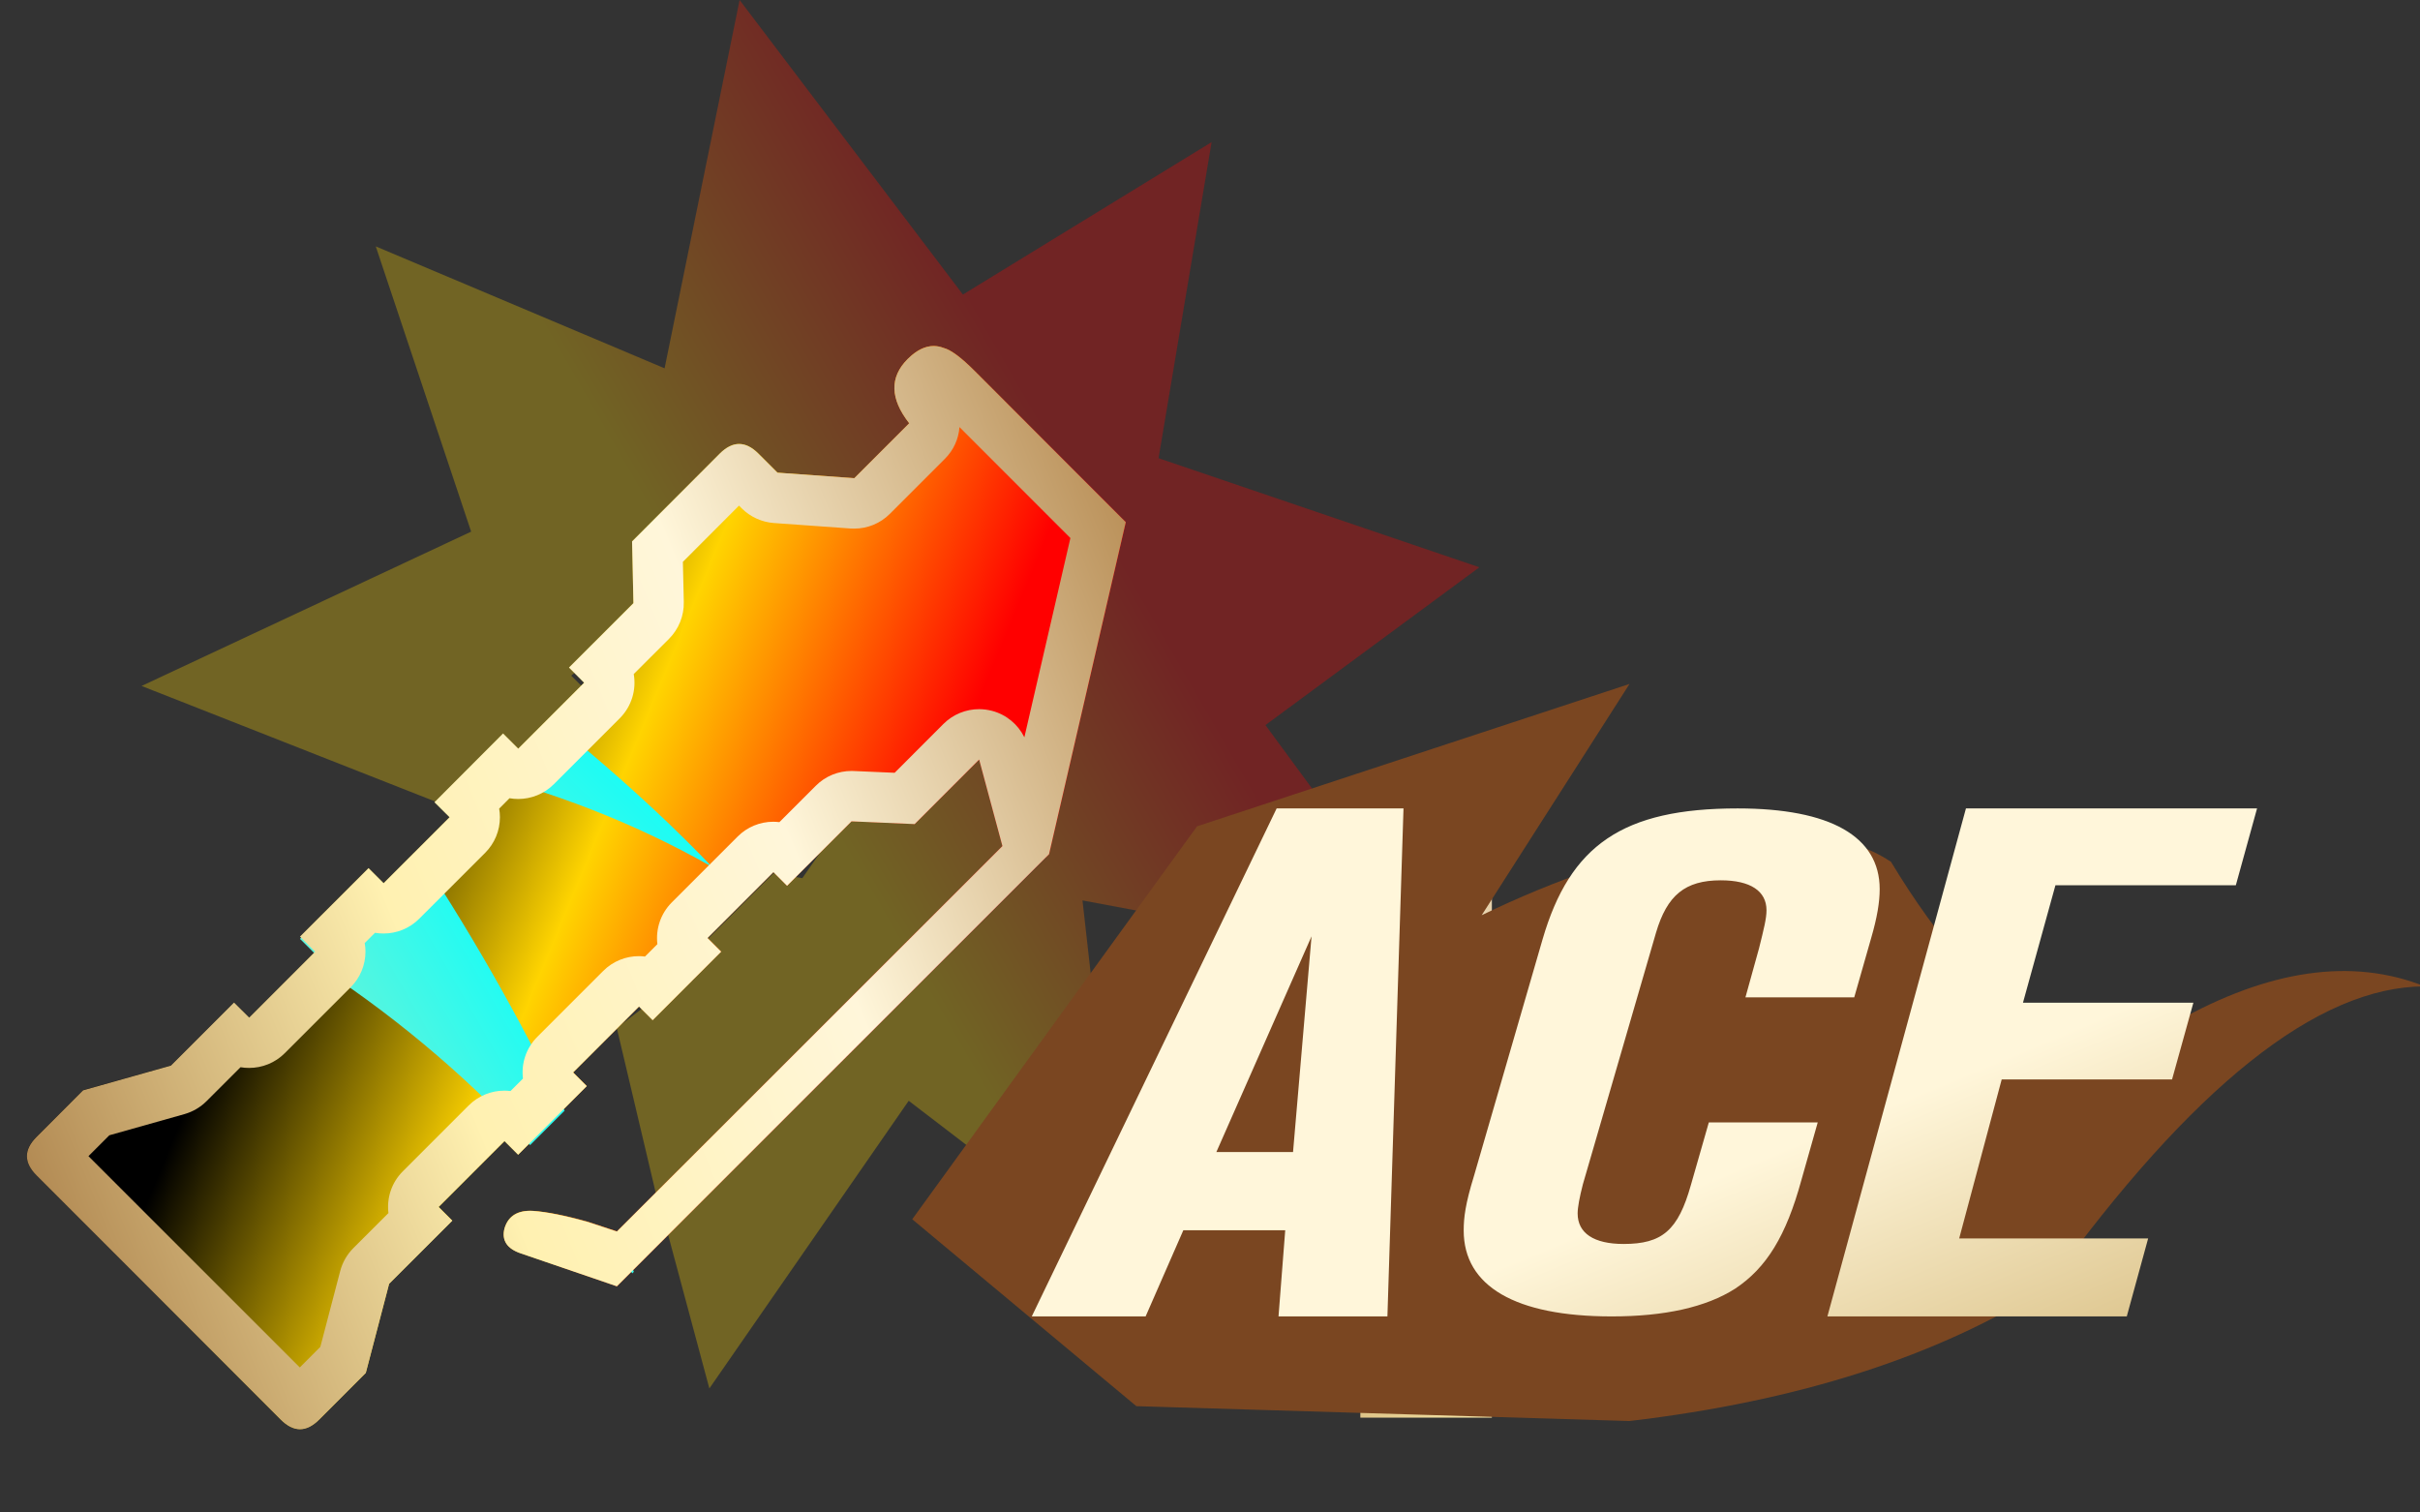 <?xml version="1.0" encoding="utf-8"?>
<!-- Generator: Adobe Illustrator 16.0.0, SVG Export Plug-In . SVG Version: 6.00 Build 0)  -->
<!DOCTYPE svg PUBLIC "-//W3C//DTD SVG 1.1//EN" "http://www.w3.org/Graphics/SVG/1.1/DTD/svg11.dtd">
<svg version="1.1" id="图层_1" xmlns="http://www.w3.org/2000/svg" xmlns:xlink="http://www.w3.org/1999/xlink" x="0px" y="0px"
	 width="48px" height="30px" viewBox="0 0 48 30" enable-background="new 0 0 48 30" xml:space="preserve">
<rect x="0" y="0" width="48" height="30" fill="#333333" stroke="none"/>
<rect y="0.682" fill="none" width="30.875" height="29.659"/>
<linearGradient id="SVGID_1_" gradientUnits="userSpaceOnUse" x1="6.268" y1="19.599" x2="27.189" y2="7.52">
	<stop  offset="0.433" style="stop-color:#FFD400"/>
	<stop  offset="0.749" style="stop-color:#FF0000"/>
</linearGradient>
<path fill="url(#SVGID_1_)" fill-opacity="0.302" d="M25.1,14.382l3.543,4.822l-7.172-1.344l0.814,7.238l-4.261-3.264L14.07,27.54
	l-0.818-3.047l7.5-7.484l1.51-6.721l-2.876-2.763c-0.271-0.272-0.479-0.426-0.626-0.462c-0.235-0.091-0.473-0.019-0.708,0.217
	c-0.363,0.363-0.104,0.717,0.276,1.207l-1.338,1.16l-1.523-0.11l-0.381-0.38c-0.254-0.254-0.508-0.255-0.762-0.001l-1.375,1.912
	l-0.215,1.121l-1.404,1.213l0.299,0.299l-1.307,1.306l-0.299-0.298l-0.518,0.517l-0.344,0.409L8.892,16l-6.084-2.394l6.537-3.061
	L7.453,4.887l5.729,2.418L14.67,0l4.429,5.842l4.933-3.023L22.98,9.088l6.363,2.164L25.1,14.382z M19.93,16.938l-6.885,6.885
	l-0.812-3.436l0.795-0.604l0.714-0.336l0.381-0.477l-0.095-0.334l1.312-1.314l0.574,0.096l0.883-1.265l1.391,0.097l1.328-1.289
	L19.93,16.938z"/>
<linearGradient id="SVGID_2_" gradientUnits="userSpaceOnUse" x1="-824.205" y1="-6.69" x2="-825.204" y2="-5.691" gradientTransform="matrix(7.24 7.24 -17.282 17.282 5876.771 6095.295)">
	<stop  offset="0.251" style="stop-color:#FF0000"/>
	<stop  offset="0.567" style="stop-color:#FFD400"/>
	<stop  offset="0.857" style="stop-color:#000000"/>
</linearGradient>
<path fill="url(#SVGID_2_)" d="M19.884,16.78l-0.462-1.714l-1.279,1.278l-1.252-0.055l-1.279,1.279l-0.271-0.271l-1.307,1.307
	l0.271,0.271l-1.359,1.359l-0.271-0.27l-1.307,1.307l0.271,0.27l-1.361,1.361l-0.271-0.27L8.699,23.94l0.271,0.27l-1.253,1.252
	l-0.463,1.768L6.33,28.155c-0.254,0.254-0.508,0.254-0.762,0l-4.844-4.844c-0.254-0.254-0.256-0.508,0-0.764l0.924-0.924l1.742-0.49
	l1.252-1.252l0.301,0.299l1.307-1.307l-0.3-0.299l1.36-1.359l0.299,0.301l1.308-1.309l-0.3-0.298l1.361-1.362l0.301,0.3l1.307-1.307
	l-0.3-0.3l1.278-1.278l-0.027-1.225l1.742-1.743c0.254-0.253,0.508-0.252,0.762,0.001l0.38,0.38l1.524,0.109l1.089-1.089
	c-0.382-0.489-0.392-0.914-0.029-1.276c0.236-0.236,0.474-0.31,0.709-0.219c0.146,0.036,0.354,0.191,0.625,0.463l2.992,2.993
	l-1.522,6.585l-8.572,8.572l-1.905-0.654c-0.272-0.09-0.382-0.254-0.326-0.488c0.071-0.254,0.263-0.373,0.57-0.354
	c0.272,0.018,0.636,0.09,1.088,0.217l0.573,0.189L19.884,16.78z"/>
<linearGradient id="SVGID_3_" gradientUnits="userSpaceOnUse" x1="-6.18" y1="28.683" x2="11.471" y2="18.514">
	<stop  offset="0.35" style="stop-color:#FFE3A0"/>
	<stop  offset="1" style="stop-color:#00FFFF"/>
</linearGradient>
<path fill="url(#SVGID_3_)" d="M8.279,16.894l-0.67,0.67l-0.299-0.301l-1.36,1.359l0.3,0.299l-0.122,0.123
	c1.55,0.992,3.032,2.205,4.386,3.67l0.685-0.684C10.498,20.579,9.533,18.784,8.279,16.894z"/>
<linearGradient id="SVGID_4_" gradientUnits="userSpaceOnUse" x1="-3.297" y1="33.748" x2="14.384" y2="23.562">
	<stop  offset="0.35" style="stop-color:#FFE3A0"/>
	<stop  offset="1" style="stop-color:#00FFFF"/>
</linearGradient>
<path fill="url(#SVGID_4_)" d="M12.236,24.472l-0.341-0.111c0.22,0.291,0.436,0.588,0.646,0.896l0.031-0.031
	c-0.055-0.15-0.155-0.418-0.304-0.787L12.236,24.472z"/>
<linearGradient id="SVGID_5_" gradientUnits="userSpaceOnUse" x1="10.03" y1="25.996" x2="25.678" y2="16.981" gradientTransform="matrix(0.96 -0.281 0.281 0.96 -15.863 5.215)">
	<stop  offset="0.178" style="stop-color:#FFE3A0"/>
	<stop  offset="1" style="stop-color:#00FFFF"/>
</linearGradient>
<path fill="url(#SVGID_5_)" d="M9.979,14.594l-0.69,0.692c1.63,0.401,3.258,1.014,4.828,1.904c0,0-1.205-1.312-3.214-2.918
	l-0.623,0.623L9.979,14.594z"/>
<g>
	<linearGradient id="SVGID_6_" gradientUnits="userSpaceOnUse" x1="23.421" y1="13.021" x2="0.317" y2="22.481">
		<stop  offset="0" style="stop-color:#BB925B"/>
		<stop  offset="0.343" style="stop-color:#FFF6DA"/>
		<stop  offset="0.657" style="stop-color:#FFF1B1"/>
		<stop  offset="1" style="stop-color:#B38B54"/>
	</linearGradient>
	<path fill="url(#SVGID_6_)" d="M19.031,8.471l2.2,2.201l-0.913,3.952c-0.126-0.256-0.357-0.449-0.639-0.524
		c-0.085-0.022-0.172-0.034-0.258-0.034c-0.262,0-0.518,0.103-0.708,0.293l-0.968,0.969l-0.812-0.035
		c-0.015,0-0.029-0.001-0.044-0.001c-0.265,0-0.52,0.104-0.707,0.293l-0.723,0.722c-0.039-0.004-0.079-0.008-0.119-0.008h-0.001
		c-0.266,0-0.52,0.105-0.707,0.293l-1.307,1.307c-0.226,0.227-0.321,0.533-0.286,0.828l-0.246,0.246
		c-0.04-0.006-0.08-0.008-0.121-0.008c-0.256,0-0.512,0.098-0.707,0.293l-1.307,1.307c-0.227,0.227-0.321,0.535-0.285,0.828
		l-0.248,0.248c-0.04-0.006-0.08-0.008-0.121-0.008c-0.256,0-0.512,0.098-0.707,0.293l-1.307,1.307
		c-0.227,0.227-0.321,0.533-0.285,0.828l-0.696,0.695c-0.125,0.125-0.216,0.283-0.261,0.455l-0.394,1.504l-0.407,0.408l-4.192-4.191
		l0.414-0.414l1.49-0.42c0.165-0.047,0.315-0.135,0.437-0.256l0.675-0.674c0.057,0.01,0.113,0.014,0.171,0.014
		c0.256,0,0.512-0.098,0.707-0.293l1.307-1.307c0.188-0.188,0.293-0.441,0.293-0.707c0-0.057-0.005-0.113-0.015-0.17l0.204-0.203
		c0.057,0.01,0.113,0.014,0.17,0.014c0.256,0,0.512-0.098,0.707-0.293l1.308-1.307c0.188-0.188,0.293-0.441,0.293-0.707
		c0-0.058-0.005-0.114-0.015-0.17l0.205-0.206c0.058,0.01,0.114,0.015,0.172,0.015c0.256,0,0.512-0.098,0.707-0.293l1.307-1.307
		c0.239-0.239,0.332-0.569,0.278-0.878l0.7-0.699c0.193-0.193,0.299-0.457,0.293-0.73l-0.018-0.797l1.113-1.115l0.055,0.055
		c0.17,0.169,0.396,0.272,0.635,0.29l1.524,0.109c0.023,0.001,0.048,0.002,0.071,0.002c0.265,0,0.519-0.104,0.707-0.293l1.089-1.089
		C18.916,8.928,19.014,8.703,19.031,8.471 M18.519,6.864c-0.171,0-0.343,0.086-0.514,0.256c-0.362,0.362-0.353,0.787,0.029,1.276
		l-1.089,1.089l-1.524-0.109l-0.38-0.379c-0.127-0.127-0.254-0.19-0.382-0.19c-0.126,0-0.253,0.063-0.38,0.188l-1.742,1.744
		l0.027,1.225l-1.278,1.277l0.3,0.301l-1.307,1.307l-0.301-0.301l-1.361,1.364l0.3,0.298l-1.308,1.307l-0.299-0.299l-1.36,1.359
		l0.3,0.299l-1.307,1.307l-0.301-0.299l-1.252,1.252l-1.742,0.49L0.725,22.55c-0.256,0.256-0.254,0.51,0,0.764l4.844,4.844
		c0.127,0.127,0.254,0.191,0.381,0.191s0.254-0.064,0.381-0.191l0.925-0.926l0.463-1.768l1.253-1.252L8.699,23.94l1.307-1.307
		l0.271,0.271l1.361-1.361l-0.271-0.271l1.307-1.307l0.271,0.271l1.359-1.359l-0.271-0.271l1.307-1.307l0.271,0.271l1.279-1.279
		l1.252,0.055l1.279-1.28l0.462,1.716l-7.647,7.645l-0.573-0.189c-0.452-0.127-0.815-0.199-1.088-0.219
		c-0.02,0-0.039-0.002-0.058-0.002c-0.274,0-0.446,0.121-0.513,0.357c-0.056,0.232,0.054,0.396,0.326,0.488l1.905,0.652l8.572-8.57
		l1.522-6.587l-2.992-2.993c-0.271-0.271-0.479-0.427-0.625-0.463C18.648,6.876,18.584,6.864,18.519,6.864L18.519,6.864z"/>
</g>
<rect x="-0.906" y="0.564" fill="none" width="48" height="30"/>
<g>
	<g>
		
			<linearGradient id="SVGID_7_" gradientUnits="userSpaceOnUse" x1="-834.375" y1="52.328" x2="-835.376" y2="53.329" gradientTransform="matrix(10.473 0 0 10.795 8771.943 -547.555)">
			<stop  offset="0" style="stop-color:#BB925B"/>
			<stop  offset="0.343" style="stop-color:#FFF6DA"/>
			<stop  offset="0.657" style="stop-color:#FFF1B1"/>
			<stop  offset="1" style="stop-color:#B38B54"/>
		</linearGradient>
		<path fill="url(#SVGID_7_)" d="M33.525,21.416h-3.934v-4.092h-2.609v4.092h-3.932v2.609h3.932v4.094h2.609v-4.094h3.934V21.416z"
			/>
	</g>
</g>
<g>
	<g>
		<g>
			<g>
				<path fill="#7A4621" d="M18.094,24.184l4.445,3.707l9.779,0.295c3.358-0.395,6.125-1.283,8.299-2.666
					c2.865-3.971,5.357-5.955,7.477-5.955c-1.439-0.573-3.086-0.338-4.941,0.707c-1.854,1.043-3.735-0.016-5.646-3.178
					c-1.778-1.186-5.264-0.326-8.118,1.059l2.932-4.587l-8.578,2.824L18.094,24.184z"/>
			</g>
		</g>
	</g>
	<g>
		
			<linearGradient id="SVGID_8_" gradientUnits="userSpaceOnUse" x1="-878.372" y1="56.099" x2="-877.371" y2="57.101" gradientTransform="matrix(24.302 0 0 10.076 21367.391 -548.851)">
			<stop  offset="0.607" style="stop-color:#FFF6DA"/>
			<stop  offset="1" style="stop-color:#D6BB7E"/>
		</linearGradient>
		<path fill="url(#SVGID_8_)" d="M27.838,16.035h-2.516l-4.857,10.076h2.258l0.748-1.709h2.021l-0.133,1.709h2.16L27.838,16.035z
			 M26.014,18.572l-0.367,4.279h-1.521L26.014,18.572z M37.283,17.637c0-1.046-0.979-1.602-2.818-1.602
			c-2.279,0-3.324,0.727-3.869,2.598l-1.361,4.695c-0.17,0.551-0.203,0.824-0.203,1.079c0,1.106,1.027,1.704,2.935,1.704
			c1.05,0,1.873-0.182,2.45-0.551c0.621-0.412,1.011-1.047,1.313-2.153l0.324-1.144h-2.16l-0.355,1.239
			c-0.253,0.903-0.571,1.172-1.335,1.172c-0.589,0-0.912-0.213-0.912-0.606c0-0.119,0.038-0.323,0.104-0.578l1.451-4.992
			c0.219-0.74,0.575-1.037,1.284-1.037c0.588,0,0.907,0.213,0.907,0.594c0,0.161-0.051,0.365-0.148,0.754l-0.27,0.974h2.158
			l0.336-1.177C37.232,18.202,37.283,17.893,37.283,17.637z M44.768,16.035h-5.774l-2.748,10.076h5.938l0.424-1.547h-3.748
			l0.843-3.153h3.379l0.423-1.522h-3.38l0.644-2.33h3.578L44.768,16.035z"/>
	</g>
</g>
</svg>
